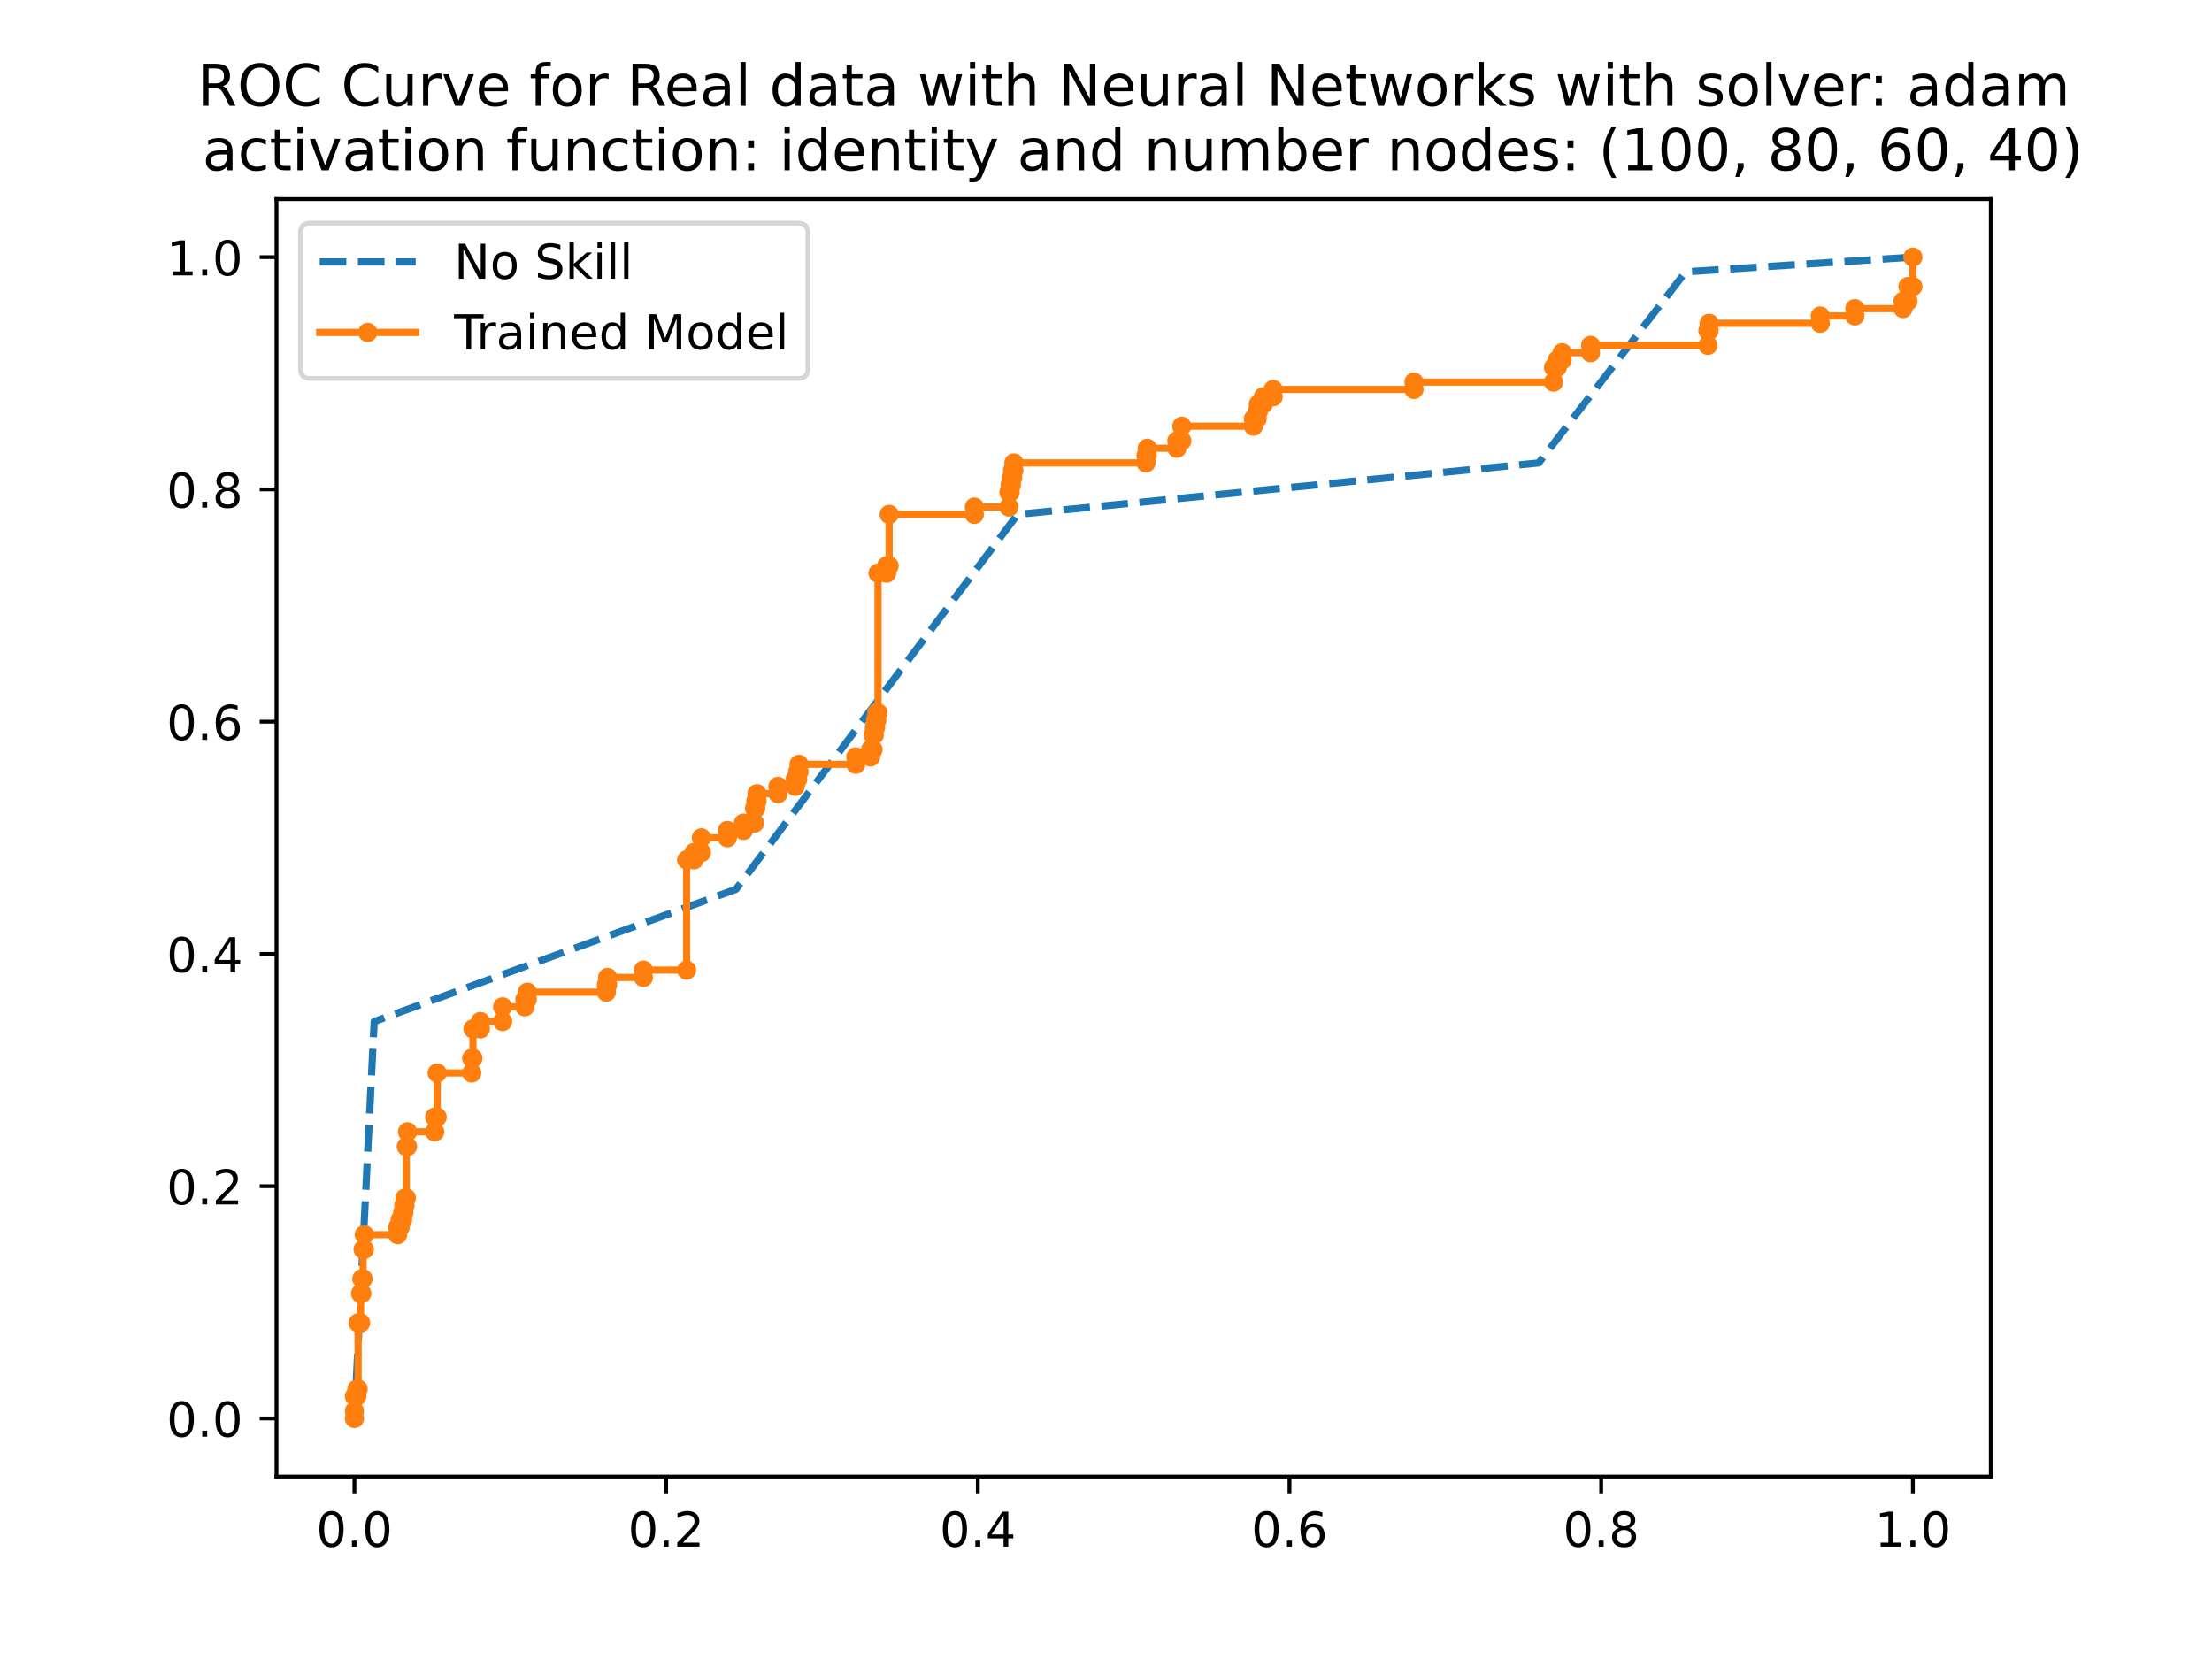<?xml version="1.0" encoding="utf-8" standalone="no"?>
<!DOCTYPE svg PUBLIC "-//W3C//DTD SVG 1.1//EN"
  "http://www.w3.org/Graphics/SVG/1.1/DTD/svg11.dtd">
<!-- Created with matplotlib (https://matplotlib.org/) -->
<svg height="345.6pt" version="1.1" viewBox="0 0 460.8 345.6" width="460.8pt" xmlns="http://www.w3.org/2000/svg" xmlns:xlink="http://www.w3.org/1999/xlink">
 <defs>
  <style type="text/css">
*{stroke-linecap:butt;stroke-linejoin:round;}
  </style>
 </defs>
 <g id="figure_1">
  <g id="patch_1">
   <path d="M 0 345.6 
L 460.8 345.6 
L 460.8 0 
L 0 0 
z
" style="fill:#ffffff;"/>
  </g>
  <g id="axes_1">
   <g id="patch_2">
    <path d="M 57.6 307.584 
L 414.72 307.584 
L 414.72 41.472 
L 57.6 41.472 
z
" style="fill:#ffffff;"/>
   </g>
   <g id="matplotlib.axis_1">
    <g id="xtick_1">
     <g id="line2d_1">
      <defs>
       <path d="M 0 0 
L 0 3.5 
" id="mb286679625" style="stroke:#000000;stroke-width:0.8;"/>
      </defs>
      <g>
       <use style="stroke:#000000;stroke-width:0.8;" x="73.833" xlink:href="#mb286679625" y="307.584"/>
      </g>
     </g>
     <g id="text_1">
      <!-- 0.0 -->
      <defs>
       <path d="M 31.781 66.406 
Q 24.172 66.406 20.328 58.906 
Q 16.5 51.422 16.5 36.375 
Q 16.5 21.391 20.328 13.891 
Q 24.172 6.391 31.781 6.391 
Q 39.453 6.391 43.281 13.891 
Q 47.125 21.391 47.125 36.375 
Q 47.125 51.422 43.281 58.906 
Q 39.453 66.406 31.781 66.406 
z
M 31.781 74.219 
Q 44.047 74.219 50.516 64.516 
Q 56.984 54.828 56.984 36.375 
Q 56.984 17.969 50.516 8.266 
Q 44.047 -1.422 31.781 -1.422 
Q 19.531 -1.422 13.062 8.266 
Q 6.594 17.969 6.594 36.375 
Q 6.594 54.828 13.062 64.516 
Q 19.531 74.219 31.781 74.219 
z
" id="DejaVuSans-48"/>
       <path d="M 10.688 12.406 
L 21 12.406 
L 21 0 
L 10.688 0 
z
" id="DejaVuSans-46"/>
      </defs>
      <g transform="translate(65.881 322.182)scale(0.1 -0.1)">
       <use xlink:href="#DejaVuSans-48"/>
       <use x="63.623" xlink:href="#DejaVuSans-46"/>
       <use x="95.41" xlink:href="#DejaVuSans-48"/>
      </g>
     </g>
    </g>
    <g id="xtick_2">
     <g id="line2d_2">
      <g>
       <use style="stroke:#000000;stroke-width:0.8;" x="138.764" xlink:href="#mb286679625" y="307.584"/>
      </g>
     </g>
     <g id="text_2">
      <!-- 0.2 -->
      <defs>
       <path d="M 19.188 8.297 
L 53.609 8.297 
L 53.609 0 
L 7.328 0 
L 7.328 8.297 
Q 12.938 14.109 22.625 23.891 
Q 32.328 33.688 34.812 36.531 
Q 39.547 41.844 41.422 45.531 
Q 43.312 49.219 43.312 52.781 
Q 43.312 58.594 39.234 62.25 
Q 35.156 65.922 28.609 65.922 
Q 23.969 65.922 18.812 64.312 
Q 13.672 62.703 7.812 59.422 
L 7.812 69.391 
Q 13.766 71.781 18.938 73 
Q 24.125 74.219 28.422 74.219 
Q 39.75 74.219 46.484 68.547 
Q 53.219 62.891 53.219 53.422 
Q 53.219 48.922 51.531 44.891 
Q 49.859 40.875 45.406 35.406 
Q 44.188 33.984 37.641 27.219 
Q 31.109 20.453 19.188 8.297 
z
" id="DejaVuSans-50"/>
      </defs>
      <g transform="translate(130.812 322.182)scale(0.1 -0.1)">
       <use xlink:href="#DejaVuSans-48"/>
       <use x="63.623" xlink:href="#DejaVuSans-46"/>
       <use x="95.41" xlink:href="#DejaVuSans-50"/>
      </g>
     </g>
    </g>
    <g id="xtick_3">
     <g id="line2d_3">
      <g>
       <use style="stroke:#000000;stroke-width:0.8;" x="203.695" xlink:href="#mb286679625" y="307.584"/>
      </g>
     </g>
     <g id="text_3">
      <!-- 0.4 -->
      <defs>
       <path d="M 37.797 64.312 
L 12.891 25.391 
L 37.797 25.391 
z
M 35.203 72.906 
L 47.609 72.906 
L 47.609 25.391 
L 58.016 25.391 
L 58.016 17.188 
L 47.609 17.188 
L 47.609 0 
L 37.797 0 
L 37.797 17.188 
L 4.891 17.188 
L 4.891 26.703 
z
" id="DejaVuSans-52"/>
      </defs>
      <g transform="translate(195.743 322.182)scale(0.1 -0.1)">
       <use xlink:href="#DejaVuSans-48"/>
       <use x="63.623" xlink:href="#DejaVuSans-46"/>
       <use x="95.41" xlink:href="#DejaVuSans-52"/>
      </g>
     </g>
    </g>
    <g id="xtick_4">
     <g id="line2d_4">
      <g>
       <use style="stroke:#000000;stroke-width:0.8;" x="268.625" xlink:href="#mb286679625" y="307.584"/>
      </g>
     </g>
     <g id="text_4">
      <!-- 0.6 -->
      <defs>
       <path d="M 33.016 40.375 
Q 26.375 40.375 22.484 35.828 
Q 18.609 31.297 18.609 23.391 
Q 18.609 15.531 22.484 10.953 
Q 26.375 6.391 33.016 6.391 
Q 39.656 6.391 43.531 10.953 
Q 47.406 15.531 47.406 23.391 
Q 47.406 31.297 43.531 35.828 
Q 39.656 40.375 33.016 40.375 
z
M 52.594 71.297 
L 52.594 62.312 
Q 48.875 64.062 45.094 64.984 
Q 41.312 65.922 37.594 65.922 
Q 27.828 65.922 22.672 59.328 
Q 17.531 52.734 16.797 39.406 
Q 19.672 43.656 24.016 45.922 
Q 28.375 48.188 33.594 48.188 
Q 44.578 48.188 50.953 41.516 
Q 57.328 34.859 57.328 23.391 
Q 57.328 12.156 50.688 5.359 
Q 44.047 -1.422 33.016 -1.422 
Q 20.359 -1.422 13.672 8.266 
Q 6.984 17.969 6.984 36.375 
Q 6.984 53.656 15.188 63.938 
Q 23.391 74.219 37.203 74.219 
Q 40.922 74.219 44.703 73.484 
Q 48.484 72.75 52.594 71.297 
z
" id="DejaVuSans-54"/>
      </defs>
      <g transform="translate(260.674 322.182)scale(0.1 -0.1)">
       <use xlink:href="#DejaVuSans-48"/>
       <use x="63.623" xlink:href="#DejaVuSans-46"/>
       <use x="95.41" xlink:href="#DejaVuSans-54"/>
      </g>
     </g>
    </g>
    <g id="xtick_5">
     <g id="line2d_5">
      <g>
       <use style="stroke:#000000;stroke-width:0.8;" x="333.556" xlink:href="#mb286679625" y="307.584"/>
      </g>
     </g>
     <g id="text_5">
      <!-- 0.8 -->
      <defs>
       <path d="M 31.781 34.625 
Q 24.75 34.625 20.719 30.859 
Q 16.703 27.094 16.703 20.516 
Q 16.703 13.922 20.719 10.156 
Q 24.75 6.391 31.781 6.391 
Q 38.812 6.391 42.859 10.172 
Q 46.922 13.969 46.922 20.516 
Q 46.922 27.094 42.891 30.859 
Q 38.875 34.625 31.781 34.625 
z
M 21.922 38.812 
Q 15.578 40.375 12.031 44.719 
Q 8.5 49.078 8.5 55.328 
Q 8.5 64.062 14.719 69.141 
Q 20.953 74.219 31.781 74.219 
Q 42.672 74.219 48.875 69.141 
Q 55.078 64.062 55.078 55.328 
Q 55.078 49.078 51.531 44.719 
Q 48 40.375 41.703 38.812 
Q 48.828 37.156 52.797 32.312 
Q 56.781 27.484 56.781 20.516 
Q 56.781 9.906 50.312 4.234 
Q 43.844 -1.422 31.781 -1.422 
Q 19.734 -1.422 13.25 4.234 
Q 6.781 9.906 6.781 20.516 
Q 6.781 27.484 10.781 32.312 
Q 14.797 37.156 21.922 38.812 
z
M 18.312 54.391 
Q 18.312 48.734 21.844 45.562 
Q 25.391 42.391 31.781 42.391 
Q 38.141 42.391 41.719 45.562 
Q 45.312 48.734 45.312 54.391 
Q 45.312 60.062 41.719 63.234 
Q 38.141 66.406 31.781 66.406 
Q 25.391 66.406 21.844 63.234 
Q 18.312 60.062 18.312 54.391 
z
" id="DejaVuSans-56"/>
      </defs>
      <g transform="translate(325.605 322.182)scale(0.1 -0.1)">
       <use xlink:href="#DejaVuSans-48"/>
       <use x="63.623" xlink:href="#DejaVuSans-46"/>
       <use x="95.41" xlink:href="#DejaVuSans-56"/>
      </g>
     </g>
    </g>
    <g id="xtick_6">
     <g id="line2d_6">
      <g>
       <use style="stroke:#000000;stroke-width:0.8;" x="398.487" xlink:href="#mb286679625" y="307.584"/>
      </g>
     </g>
     <g id="text_6">
      <!-- 1.0 -->
      <defs>
       <path d="M 12.406 8.297 
L 28.516 8.297 
L 28.516 63.922 
L 10.984 60.406 
L 10.984 69.391 
L 28.422 72.906 
L 38.281 72.906 
L 38.281 8.297 
L 54.391 8.297 
L 54.391 0 
L 12.406 0 
z
" id="DejaVuSans-49"/>
      </defs>
      <g transform="translate(390.536 322.182)scale(0.1 -0.1)">
       <use xlink:href="#DejaVuSans-49"/>
       <use x="63.623" xlink:href="#DejaVuSans-46"/>
       <use x="95.41" xlink:href="#DejaVuSans-48"/>
      </g>
     </g>
    </g>
   </g>
   <g id="matplotlib.axis_2">
    <g id="ytick_1">
     <g id="line2d_7">
      <defs>
       <path d="M 0 0 
L -3.5 0 
" id="m8c7f82bc36" style="stroke:#000000;stroke-width:0.8;"/>
      </defs>
      <g>
       <use style="stroke:#000000;stroke-width:0.8;" x="57.6" xlink:href="#m8c7f82bc36" y="295.488"/>
      </g>
     </g>
     <g id="text_7">
      <!-- 0.0 -->
      <g transform="translate(34.697 299.287)scale(0.1 -0.1)">
       <use xlink:href="#DejaVuSans-48"/>
       <use x="63.623" xlink:href="#DejaVuSans-46"/>
       <use x="95.41" xlink:href="#DejaVuSans-48"/>
      </g>
     </g>
    </g>
    <g id="ytick_2">
     <g id="line2d_8">
      <g>
       <use style="stroke:#000000;stroke-width:0.8;" x="57.6" xlink:href="#m8c7f82bc36" y="247.104"/>
      </g>
     </g>
     <g id="text_8">
      <!-- 0.2 -->
      <g transform="translate(34.697 250.903)scale(0.1 -0.1)">
       <use xlink:href="#DejaVuSans-48"/>
       <use x="63.623" xlink:href="#DejaVuSans-46"/>
       <use x="95.41" xlink:href="#DejaVuSans-50"/>
      </g>
     </g>
    </g>
    <g id="ytick_3">
     <g id="line2d_9">
      <g>
       <use style="stroke:#000000;stroke-width:0.8;" x="57.6" xlink:href="#m8c7f82bc36" y="198.72"/>
      </g>
     </g>
     <g id="text_9">
      <!-- 0.4 -->
      <g transform="translate(34.697 202.519)scale(0.1 -0.1)">
       <use xlink:href="#DejaVuSans-48"/>
       <use x="63.623" xlink:href="#DejaVuSans-46"/>
       <use x="95.41" xlink:href="#DejaVuSans-52"/>
      </g>
     </g>
    </g>
    <g id="ytick_4">
     <g id="line2d_10">
      <g>
       <use style="stroke:#000000;stroke-width:0.8;" x="57.6" xlink:href="#m8c7f82bc36" y="150.336"/>
      </g>
     </g>
     <g id="text_10">
      <!-- 0.6 -->
      <g transform="translate(34.697 154.135)scale(0.1 -0.1)">
       <use xlink:href="#DejaVuSans-48"/>
       <use x="63.623" xlink:href="#DejaVuSans-46"/>
       <use x="95.41" xlink:href="#DejaVuSans-54"/>
      </g>
     </g>
    </g>
    <g id="ytick_5">
     <g id="line2d_11">
      <g>
       <use style="stroke:#000000;stroke-width:0.8;" x="57.6" xlink:href="#m8c7f82bc36" y="101.952"/>
      </g>
     </g>
     <g id="text_11">
      <!-- 0.8 -->
      <g transform="translate(34.697 105.751)scale(0.1 -0.1)">
       <use xlink:href="#DejaVuSans-48"/>
       <use x="63.623" xlink:href="#DejaVuSans-46"/>
       <use x="95.41" xlink:href="#DejaVuSans-56"/>
      </g>
     </g>
    </g>
    <g id="ytick_6">
     <g id="line2d_12">
      <g>
       <use style="stroke:#000000;stroke-width:0.8;" x="57.6" xlink:href="#m8c7f82bc36" y="53.568"/>
      </g>
     </g>
     <g id="text_12">
      <!-- 1.0 -->
      <g transform="translate(34.697 57.367)scale(0.1 -0.1)">
       <use xlink:href="#DejaVuSans-49"/>
       <use x="63.623" xlink:href="#DejaVuSans-46"/>
       <use x="95.41" xlink:href="#DejaVuSans-48"/>
      </g>
     </g>
    </g>
   </g>
   <g id="line2d_13">
    <path clip-path="url(#p2b3785cf3b)" d="M 73.833 295.488 
L 77.949 212.806 
L 153.324 185.246 
L 211.978 107.158 
L 320.539 96.44 
L 351.153 56.63 
L 398.487 53.568 
" style="fill:none;stroke:#1f77b4;stroke-dasharray:5.55,2.4;stroke-dashoffset:0;stroke-width:1.5;"/>
   </g>
   <g id="line2d_14">
    <path clip-path="url(#p2b3785cf3b)" d="M 73.833 295.488 
L 73.833 290.895 
L 74.347 290.895 
L 74.347 289.363 
L 74.604 289.363 
L 74.604 275.583 
L 75.119 275.583 
L 75.119 269.459 
L 75.376 269.459 
L 75.376 266.396 
L 75.634 266.396 
L 75.634 260.272 
L 75.891 260.272 
L 75.891 257.21 
L 82.837 257.21 
L 82.837 255.678 
L 83.351 255.678 
L 83.351 254.147 
L 83.866 254.147 
L 83.866 252.616 
L 84.123 252.616 
L 84.123 251.085 
L 84.38 251.085 
L 84.38 249.554 
L 84.637 249.554 
L 84.637 238.836 
L 84.895 238.836 
L 84.895 235.774 
L 90.554 235.774 
L 90.554 232.711 
L 91.069 232.711 
L 91.069 223.524 
L 98.272 223.524 
L 98.272 220.462 
L 98.529 220.462 
L 98.529 214.338 
L 100.073 214.338 
L 100.073 212.806 
L 104.703 212.806 
L 104.703 209.744 
L 109.334 209.744 
L 109.334 208.213 
L 109.848 208.213 
L 109.848 206.682 
L 126.313 206.682 
L 126.313 205.151 
L 126.57 205.151 
L 126.57 203.62 
L 134.03 203.62 
L 134.03 202.089 
L 143.034 202.089 
L 143.034 179.121 
L 144.578 179.121 
L 144.578 177.59 
L 146.121 177.59 
L 146.121 174.528 
L 151.523 174.528 
L 151.523 172.997 
L 154.868 172.997 
L 154.868 171.466 
L 157.183 171.466 
L 157.183 168.403 
L 157.44 168.403 
L 157.44 166.872 
L 157.698 166.872 
L 157.698 165.341 
L 162.071 165.341 
L 162.071 163.81 
L 165.672 163.81 
L 165.672 162.279 
L 166.187 162.279 
L 166.187 160.748 
L 166.444 160.748 
L 166.444 159.217 
L 178.278 159.217 
L 178.278 157.685 
L 181.365 157.685 
L 181.365 156.154 
L 181.879 156.154 
L 181.879 153.092 
L 182.137 153.092 
L 182.137 151.561 
L 182.394 151.561 
L 182.394 150.03 
L 182.651 150.03 
L 182.651 148.499 
L 182.908 148.499 
L 182.908 119.407 
L 184.709 119.407 
L 184.709 117.876 
L 185.224 117.876 
L 185.224 107.158 
L 202.974 107.158 
L 202.974 105.627 
L 210.177 105.627 
L 210.177 102.564 
L 210.435 102.564 
L 210.435 101.033 
L 210.692 101.033 
L 210.692 99.502 
L 210.949 99.502 
L 210.949 97.971 
L 211.206 97.971 
L 211.206 96.44 
L 238.733 96.44 
L 238.733 94.909 
L 238.99 94.909 
L 238.99 93.378 
L 245.164 93.378 
L 245.164 91.846 
L 246.193 91.846 
L 246.193 88.784 
L 261.114 88.784 
L 261.114 87.253 
L 261.885 87.253 
L 261.885 85.722 
L 262.143 85.722 
L 262.143 84.191 
L 263.172 84.191 
L 263.172 82.66 
L 265.23 82.66 
L 265.23 81.129 
L 294.557 81.129 
L 294.557 79.597 
L 323.626 79.597 
L 323.626 76.535 
L 324.398 76.535 
L 324.398 75.004 
L 325.427 75.004 
L 325.427 73.473 
L 331.344 73.473 
L 331.344 71.942 
L 355.783 71.942 
L 355.783 68.879 
L 356.04 68.879 
L 356.04 67.348 
L 379.193 67.348 
L 379.193 65.817 
L 386.396 65.817 
L 386.396 64.286 
L 396.429 64.286 
L 396.429 62.755 
L 397.458 62.755 
L 397.458 59.693 
L 398.487 59.693 
L 398.487 53.568 
L 398.487 53.568 
" style="fill:none;stroke:#ff7f0e;stroke-linecap:square;stroke-width:1.5;"/>
    <defs>
     <path d="M 0 1.5 
C 0.398 1.5 0.779 1.342 1.061 1.061 
C 1.342 0.779 1.5 0.398 1.5 0 
C 1.5 -0.398 1.342 -0.779 1.061 -1.061 
C 0.779 -1.342 0.398 -1.5 0 -1.5 
C -0.398 -1.5 -0.779 -1.342 -1.061 -1.061 
C -1.342 -0.779 -1.5 -0.398 -1.5 0 
C -1.5 0.398 -1.342 0.779 -1.061 1.061 
C -0.779 1.342 -0.398 1.5 0 1.5 
z
" id="m215dd184fc" style="stroke:#ff7f0e;"/>
    </defs>
    <g clip-path="url(#p2b3785cf3b)">
     <use style="fill:#ff7f0e;stroke:#ff7f0e;" x="73.833" xlink:href="#m215dd184fc" y="295.488"/>
     <use style="fill:#ff7f0e;stroke:#ff7f0e;" x="73.833" xlink:href="#m215dd184fc" y="293.957"/>
     <use style="fill:#ff7f0e;stroke:#ff7f0e;" x="73.833" xlink:href="#m215dd184fc" y="290.895"/>
     <use style="fill:#ff7f0e;stroke:#ff7f0e;" x="74.347" xlink:href="#m215dd184fc" y="290.895"/>
     <use style="fill:#ff7f0e;stroke:#ff7f0e;" x="74.347" xlink:href="#m215dd184fc" y="289.363"/>
     <use style="fill:#ff7f0e;stroke:#ff7f0e;" x="74.604" xlink:href="#m215dd184fc" y="289.363"/>
     <use style="fill:#ff7f0e;stroke:#ff7f0e;" x="74.604" xlink:href="#m215dd184fc" y="275.583"/>
     <use style="fill:#ff7f0e;stroke:#ff7f0e;" x="75.119" xlink:href="#m215dd184fc" y="275.583"/>
     <use style="fill:#ff7f0e;stroke:#ff7f0e;" x="75.119" xlink:href="#m215dd184fc" y="269.459"/>
     <use style="fill:#ff7f0e;stroke:#ff7f0e;" x="75.376" xlink:href="#m215dd184fc" y="269.459"/>
     <use style="fill:#ff7f0e;stroke:#ff7f0e;" x="75.376" xlink:href="#m215dd184fc" y="266.396"/>
     <use style="fill:#ff7f0e;stroke:#ff7f0e;" x="75.634" xlink:href="#m215dd184fc" y="266.396"/>
     <use style="fill:#ff7f0e;stroke:#ff7f0e;" x="75.634" xlink:href="#m215dd184fc" y="260.272"/>
     <use style="fill:#ff7f0e;stroke:#ff7f0e;" x="75.891" xlink:href="#m215dd184fc" y="260.272"/>
     <use style="fill:#ff7f0e;stroke:#ff7f0e;" x="75.891" xlink:href="#m215dd184fc" y="257.21"/>
     <use style="fill:#ff7f0e;stroke:#ff7f0e;" x="82.837" xlink:href="#m215dd184fc" y="257.21"/>
     <use style="fill:#ff7f0e;stroke:#ff7f0e;" x="82.837" xlink:href="#m215dd184fc" y="255.678"/>
     <use style="fill:#ff7f0e;stroke:#ff7f0e;" x="83.351" xlink:href="#m215dd184fc" y="255.678"/>
     <use style="fill:#ff7f0e;stroke:#ff7f0e;" x="83.351" xlink:href="#m215dd184fc" y="254.147"/>
     <use style="fill:#ff7f0e;stroke:#ff7f0e;" x="83.866" xlink:href="#m215dd184fc" y="254.147"/>
     <use style="fill:#ff7f0e;stroke:#ff7f0e;" x="83.866" xlink:href="#m215dd184fc" y="252.616"/>
     <use style="fill:#ff7f0e;stroke:#ff7f0e;" x="84.123" xlink:href="#m215dd184fc" y="252.616"/>
     <use style="fill:#ff7f0e;stroke:#ff7f0e;" x="84.123" xlink:href="#m215dd184fc" y="251.085"/>
     <use style="fill:#ff7f0e;stroke:#ff7f0e;" x="84.38" xlink:href="#m215dd184fc" y="251.085"/>
     <use style="fill:#ff7f0e;stroke:#ff7f0e;" x="84.38" xlink:href="#m215dd184fc" y="249.554"/>
     <use style="fill:#ff7f0e;stroke:#ff7f0e;" x="84.637" xlink:href="#m215dd184fc" y="249.554"/>
     <use style="fill:#ff7f0e;stroke:#ff7f0e;" x="84.637" xlink:href="#m215dd184fc" y="238.836"/>
     <use style="fill:#ff7f0e;stroke:#ff7f0e;" x="84.895" xlink:href="#m215dd184fc" y="238.836"/>
     <use style="fill:#ff7f0e;stroke:#ff7f0e;" x="84.895" xlink:href="#m215dd184fc" y="235.774"/>
     <use style="fill:#ff7f0e;stroke:#ff7f0e;" x="90.554" xlink:href="#m215dd184fc" y="235.774"/>
     <use style="fill:#ff7f0e;stroke:#ff7f0e;" x="90.554" xlink:href="#m215dd184fc" y="232.711"/>
     <use style="fill:#ff7f0e;stroke:#ff7f0e;" x="91.069" xlink:href="#m215dd184fc" y="232.711"/>
     <use style="fill:#ff7f0e;stroke:#ff7f0e;" x="91.069" xlink:href="#m215dd184fc" y="223.524"/>
     <use style="fill:#ff7f0e;stroke:#ff7f0e;" x="98.272" xlink:href="#m215dd184fc" y="223.524"/>
     <use style="fill:#ff7f0e;stroke:#ff7f0e;" x="98.272" xlink:href="#m215dd184fc" y="220.462"/>
     <use style="fill:#ff7f0e;stroke:#ff7f0e;" x="98.529" xlink:href="#m215dd184fc" y="220.462"/>
     <use style="fill:#ff7f0e;stroke:#ff7f0e;" x="98.529" xlink:href="#m215dd184fc" y="214.338"/>
     <use style="fill:#ff7f0e;stroke:#ff7f0e;" x="100.073" xlink:href="#m215dd184fc" y="214.338"/>
     <use style="fill:#ff7f0e;stroke:#ff7f0e;" x="100.073" xlink:href="#m215dd184fc" y="212.806"/>
     <use style="fill:#ff7f0e;stroke:#ff7f0e;" x="104.703" xlink:href="#m215dd184fc" y="212.806"/>
     <use style="fill:#ff7f0e;stroke:#ff7f0e;" x="104.703" xlink:href="#m215dd184fc" y="209.744"/>
     <use style="fill:#ff7f0e;stroke:#ff7f0e;" x="109.334" xlink:href="#m215dd184fc" y="209.744"/>
     <use style="fill:#ff7f0e;stroke:#ff7f0e;" x="109.334" xlink:href="#m215dd184fc" y="208.213"/>
     <use style="fill:#ff7f0e;stroke:#ff7f0e;" x="109.848" xlink:href="#m215dd184fc" y="208.213"/>
     <use style="fill:#ff7f0e;stroke:#ff7f0e;" x="109.848" xlink:href="#m215dd184fc" y="206.682"/>
     <use style="fill:#ff7f0e;stroke:#ff7f0e;" x="126.313" xlink:href="#m215dd184fc" y="206.682"/>
     <use style="fill:#ff7f0e;stroke:#ff7f0e;" x="126.313" xlink:href="#m215dd184fc" y="205.151"/>
     <use style="fill:#ff7f0e;stroke:#ff7f0e;" x="126.57" xlink:href="#m215dd184fc" y="205.151"/>
     <use style="fill:#ff7f0e;stroke:#ff7f0e;" x="126.57" xlink:href="#m215dd184fc" y="203.62"/>
     <use style="fill:#ff7f0e;stroke:#ff7f0e;" x="134.03" xlink:href="#m215dd184fc" y="203.62"/>
     <use style="fill:#ff7f0e;stroke:#ff7f0e;" x="134.03" xlink:href="#m215dd184fc" y="202.089"/>
     <use style="fill:#ff7f0e;stroke:#ff7f0e;" x="143.034" xlink:href="#m215dd184fc" y="202.089"/>
     <use style="fill:#ff7f0e;stroke:#ff7f0e;" x="143.034" xlink:href="#m215dd184fc" y="179.121"/>
     <use style="fill:#ff7f0e;stroke:#ff7f0e;" x="144.578" xlink:href="#m215dd184fc" y="179.121"/>
     <use style="fill:#ff7f0e;stroke:#ff7f0e;" x="144.578" xlink:href="#m215dd184fc" y="177.59"/>
     <use style="fill:#ff7f0e;stroke:#ff7f0e;" x="146.121" xlink:href="#m215dd184fc" y="177.59"/>
     <use style="fill:#ff7f0e;stroke:#ff7f0e;" x="146.121" xlink:href="#m215dd184fc" y="174.528"/>
     <use style="fill:#ff7f0e;stroke:#ff7f0e;" x="151.523" xlink:href="#m215dd184fc" y="174.528"/>
     <use style="fill:#ff7f0e;stroke:#ff7f0e;" x="151.523" xlink:href="#m215dd184fc" y="172.997"/>
     <use style="fill:#ff7f0e;stroke:#ff7f0e;" x="154.868" xlink:href="#m215dd184fc" y="172.997"/>
     <use style="fill:#ff7f0e;stroke:#ff7f0e;" x="154.868" xlink:href="#m215dd184fc" y="171.466"/>
     <use style="fill:#ff7f0e;stroke:#ff7f0e;" x="157.183" xlink:href="#m215dd184fc" y="171.466"/>
     <use style="fill:#ff7f0e;stroke:#ff7f0e;" x="157.183" xlink:href="#m215dd184fc" y="168.403"/>
     <use style="fill:#ff7f0e;stroke:#ff7f0e;" x="157.44" xlink:href="#m215dd184fc" y="168.403"/>
     <use style="fill:#ff7f0e;stroke:#ff7f0e;" x="157.44" xlink:href="#m215dd184fc" y="166.872"/>
     <use style="fill:#ff7f0e;stroke:#ff7f0e;" x="157.698" xlink:href="#m215dd184fc" y="166.872"/>
     <use style="fill:#ff7f0e;stroke:#ff7f0e;" x="157.698" xlink:href="#m215dd184fc" y="165.341"/>
     <use style="fill:#ff7f0e;stroke:#ff7f0e;" x="162.071" xlink:href="#m215dd184fc" y="165.341"/>
     <use style="fill:#ff7f0e;stroke:#ff7f0e;" x="162.071" xlink:href="#m215dd184fc" y="163.81"/>
     <use style="fill:#ff7f0e;stroke:#ff7f0e;" x="165.672" xlink:href="#m215dd184fc" y="163.81"/>
     <use style="fill:#ff7f0e;stroke:#ff7f0e;" x="165.672" xlink:href="#m215dd184fc" y="162.279"/>
     <use style="fill:#ff7f0e;stroke:#ff7f0e;" x="166.187" xlink:href="#m215dd184fc" y="162.279"/>
     <use style="fill:#ff7f0e;stroke:#ff7f0e;" x="166.187" xlink:href="#m215dd184fc" y="160.748"/>
     <use style="fill:#ff7f0e;stroke:#ff7f0e;" x="166.444" xlink:href="#m215dd184fc" y="160.748"/>
     <use style="fill:#ff7f0e;stroke:#ff7f0e;" x="166.444" xlink:href="#m215dd184fc" y="159.217"/>
     <use style="fill:#ff7f0e;stroke:#ff7f0e;" x="178.278" xlink:href="#m215dd184fc" y="159.217"/>
     <use style="fill:#ff7f0e;stroke:#ff7f0e;" x="178.278" xlink:href="#m215dd184fc" y="157.685"/>
     <use style="fill:#ff7f0e;stroke:#ff7f0e;" x="181.365" xlink:href="#m215dd184fc" y="157.685"/>
     <use style="fill:#ff7f0e;stroke:#ff7f0e;" x="181.365" xlink:href="#m215dd184fc" y="156.154"/>
     <use style="fill:#ff7f0e;stroke:#ff7f0e;" x="181.879" xlink:href="#m215dd184fc" y="156.154"/>
     <use style="fill:#ff7f0e;stroke:#ff7f0e;" x="181.879" xlink:href="#m215dd184fc" y="153.092"/>
     <use style="fill:#ff7f0e;stroke:#ff7f0e;" x="182.137" xlink:href="#m215dd184fc" y="153.092"/>
     <use style="fill:#ff7f0e;stroke:#ff7f0e;" x="182.137" xlink:href="#m215dd184fc" y="151.561"/>
     <use style="fill:#ff7f0e;stroke:#ff7f0e;" x="182.394" xlink:href="#m215dd184fc" y="151.561"/>
     <use style="fill:#ff7f0e;stroke:#ff7f0e;" x="182.394" xlink:href="#m215dd184fc" y="150.03"/>
     <use style="fill:#ff7f0e;stroke:#ff7f0e;" x="182.651" xlink:href="#m215dd184fc" y="150.03"/>
     <use style="fill:#ff7f0e;stroke:#ff7f0e;" x="182.651" xlink:href="#m215dd184fc" y="148.499"/>
     <use style="fill:#ff7f0e;stroke:#ff7f0e;" x="182.908" xlink:href="#m215dd184fc" y="148.499"/>
     <use style="fill:#ff7f0e;stroke:#ff7f0e;" x="182.908" xlink:href="#m215dd184fc" y="119.407"/>
     <use style="fill:#ff7f0e;stroke:#ff7f0e;" x="184.709" xlink:href="#m215dd184fc" y="119.407"/>
     <use style="fill:#ff7f0e;stroke:#ff7f0e;" x="184.709" xlink:href="#m215dd184fc" y="117.876"/>
     <use style="fill:#ff7f0e;stroke:#ff7f0e;" x="185.224" xlink:href="#m215dd184fc" y="117.876"/>
     <use style="fill:#ff7f0e;stroke:#ff7f0e;" x="185.224" xlink:href="#m215dd184fc" y="107.158"/>
     <use style="fill:#ff7f0e;stroke:#ff7f0e;" x="202.974" xlink:href="#m215dd184fc" y="107.158"/>
     <use style="fill:#ff7f0e;stroke:#ff7f0e;" x="202.974" xlink:href="#m215dd184fc" y="105.627"/>
     <use style="fill:#ff7f0e;stroke:#ff7f0e;" x="210.177" xlink:href="#m215dd184fc" y="105.627"/>
     <use style="fill:#ff7f0e;stroke:#ff7f0e;" x="210.177" xlink:href="#m215dd184fc" y="102.564"/>
     <use style="fill:#ff7f0e;stroke:#ff7f0e;" x="210.435" xlink:href="#m215dd184fc" y="102.564"/>
     <use style="fill:#ff7f0e;stroke:#ff7f0e;" x="210.435" xlink:href="#m215dd184fc" y="101.033"/>
     <use style="fill:#ff7f0e;stroke:#ff7f0e;" x="210.692" xlink:href="#m215dd184fc" y="101.033"/>
     <use style="fill:#ff7f0e;stroke:#ff7f0e;" x="210.692" xlink:href="#m215dd184fc" y="99.502"/>
     <use style="fill:#ff7f0e;stroke:#ff7f0e;" x="210.949" xlink:href="#m215dd184fc" y="99.502"/>
     <use style="fill:#ff7f0e;stroke:#ff7f0e;" x="210.949" xlink:href="#m215dd184fc" y="97.971"/>
     <use style="fill:#ff7f0e;stroke:#ff7f0e;" x="211.206" xlink:href="#m215dd184fc" y="97.971"/>
     <use style="fill:#ff7f0e;stroke:#ff7f0e;" x="211.206" xlink:href="#m215dd184fc" y="96.44"/>
     <use style="fill:#ff7f0e;stroke:#ff7f0e;" x="238.733" xlink:href="#m215dd184fc" y="96.44"/>
     <use style="fill:#ff7f0e;stroke:#ff7f0e;" x="238.733" xlink:href="#m215dd184fc" y="94.909"/>
     <use style="fill:#ff7f0e;stroke:#ff7f0e;" x="238.99" xlink:href="#m215dd184fc" y="94.909"/>
     <use style="fill:#ff7f0e;stroke:#ff7f0e;" x="238.99" xlink:href="#m215dd184fc" y="93.378"/>
     <use style="fill:#ff7f0e;stroke:#ff7f0e;" x="245.164" xlink:href="#m215dd184fc" y="93.378"/>
     <use style="fill:#ff7f0e;stroke:#ff7f0e;" x="245.164" xlink:href="#m215dd184fc" y="91.846"/>
     <use style="fill:#ff7f0e;stroke:#ff7f0e;" x="246.193" xlink:href="#m215dd184fc" y="91.846"/>
     <use style="fill:#ff7f0e;stroke:#ff7f0e;" x="246.193" xlink:href="#m215dd184fc" y="88.784"/>
     <use style="fill:#ff7f0e;stroke:#ff7f0e;" x="261.114" xlink:href="#m215dd184fc" y="88.784"/>
     <use style="fill:#ff7f0e;stroke:#ff7f0e;" x="261.114" xlink:href="#m215dd184fc" y="87.253"/>
     <use style="fill:#ff7f0e;stroke:#ff7f0e;" x="261.885" xlink:href="#m215dd184fc" y="87.253"/>
     <use style="fill:#ff7f0e;stroke:#ff7f0e;" x="261.885" xlink:href="#m215dd184fc" y="85.722"/>
     <use style="fill:#ff7f0e;stroke:#ff7f0e;" x="262.143" xlink:href="#m215dd184fc" y="85.722"/>
     <use style="fill:#ff7f0e;stroke:#ff7f0e;" x="262.143" xlink:href="#m215dd184fc" y="84.191"/>
     <use style="fill:#ff7f0e;stroke:#ff7f0e;" x="263.172" xlink:href="#m215dd184fc" y="84.191"/>
     <use style="fill:#ff7f0e;stroke:#ff7f0e;" x="263.172" xlink:href="#m215dd184fc" y="82.66"/>
     <use style="fill:#ff7f0e;stroke:#ff7f0e;" x="265.23" xlink:href="#m215dd184fc" y="82.66"/>
     <use style="fill:#ff7f0e;stroke:#ff7f0e;" x="265.23" xlink:href="#m215dd184fc" y="81.129"/>
     <use style="fill:#ff7f0e;stroke:#ff7f0e;" x="294.557" xlink:href="#m215dd184fc" y="81.129"/>
     <use style="fill:#ff7f0e;stroke:#ff7f0e;" x="294.557" xlink:href="#m215dd184fc" y="79.597"/>
     <use style="fill:#ff7f0e;stroke:#ff7f0e;" x="323.626" xlink:href="#m215dd184fc" y="79.597"/>
     <use style="fill:#ff7f0e;stroke:#ff7f0e;" x="323.626" xlink:href="#m215dd184fc" y="76.535"/>
     <use style="fill:#ff7f0e;stroke:#ff7f0e;" x="324.398" xlink:href="#m215dd184fc" y="76.535"/>
     <use style="fill:#ff7f0e;stroke:#ff7f0e;" x="324.398" xlink:href="#m215dd184fc" y="75.004"/>
     <use style="fill:#ff7f0e;stroke:#ff7f0e;" x="325.427" xlink:href="#m215dd184fc" y="75.004"/>
     <use style="fill:#ff7f0e;stroke:#ff7f0e;" x="325.427" xlink:href="#m215dd184fc" y="73.473"/>
     <use style="fill:#ff7f0e;stroke:#ff7f0e;" x="331.344" xlink:href="#m215dd184fc" y="73.473"/>
     <use style="fill:#ff7f0e;stroke:#ff7f0e;" x="331.344" xlink:href="#m215dd184fc" y="71.942"/>
     <use style="fill:#ff7f0e;stroke:#ff7f0e;" x="355.783" xlink:href="#m215dd184fc" y="71.942"/>
     <use style="fill:#ff7f0e;stroke:#ff7f0e;" x="355.783" xlink:href="#m215dd184fc" y="68.879"/>
     <use style="fill:#ff7f0e;stroke:#ff7f0e;" x="356.04" xlink:href="#m215dd184fc" y="68.879"/>
     <use style="fill:#ff7f0e;stroke:#ff7f0e;" x="356.04" xlink:href="#m215dd184fc" y="67.348"/>
     <use style="fill:#ff7f0e;stroke:#ff7f0e;" x="379.193" xlink:href="#m215dd184fc" y="67.348"/>
     <use style="fill:#ff7f0e;stroke:#ff7f0e;" x="379.193" xlink:href="#m215dd184fc" y="65.817"/>
     <use style="fill:#ff7f0e;stroke:#ff7f0e;" x="386.396" xlink:href="#m215dd184fc" y="65.817"/>
     <use style="fill:#ff7f0e;stroke:#ff7f0e;" x="386.396" xlink:href="#m215dd184fc" y="64.286"/>
     <use style="fill:#ff7f0e;stroke:#ff7f0e;" x="396.429" xlink:href="#m215dd184fc" y="64.286"/>
     <use style="fill:#ff7f0e;stroke:#ff7f0e;" x="396.429" xlink:href="#m215dd184fc" y="62.755"/>
     <use style="fill:#ff7f0e;stroke:#ff7f0e;" x="397.458" xlink:href="#m215dd184fc" y="62.755"/>
     <use style="fill:#ff7f0e;stroke:#ff7f0e;" x="397.458" xlink:href="#m215dd184fc" y="59.693"/>
     <use style="fill:#ff7f0e;stroke:#ff7f0e;" x="398.487" xlink:href="#m215dd184fc" y="59.693"/>
     <use style="fill:#ff7f0e;stroke:#ff7f0e;" x="398.487" xlink:href="#m215dd184fc" y="53.568"/>
    </g>
   </g>
   <g id="patch_3">
    <path d="M 57.6 307.584 
L 57.6 41.472 
" style="fill:none;stroke:#000000;stroke-linecap:square;stroke-linejoin:miter;stroke-width:0.8;"/>
   </g>
   <g id="patch_4">
    <path d="M 414.72 307.584 
L 414.72 41.472 
" style="fill:none;stroke:#000000;stroke-linecap:square;stroke-linejoin:miter;stroke-width:0.8;"/>
   </g>
   <g id="patch_5">
    <path d="M 57.6 307.584 
L 414.72 307.584 
" style="fill:none;stroke:#000000;stroke-linecap:square;stroke-linejoin:miter;stroke-width:0.8;"/>
   </g>
   <g id="patch_6">
    <path d="M 57.6 41.472 
L 414.72 41.472 
" style="fill:none;stroke:#000000;stroke-linecap:square;stroke-linejoin:miter;stroke-width:0.8;"/>
   </g>
   <g id="text_13">
    <!-- ROC Curve for Real data with Neural Networks with solver: adam -->
    <defs>
     <path d="M 44.391 34.188 
Q 47.562 33.109 50.562 29.594 
Q 53.562 26.078 56.594 19.922 
L 66.609 0 
L 56 0 
L 46.688 18.703 
Q 43.062 26.031 39.672 28.422 
Q 36.281 30.812 30.422 30.812 
L 19.672 30.812 
L 19.672 0 
L 9.812 0 
L 9.812 72.906 
L 32.078 72.906 
Q 44.578 72.906 50.734 67.672 
Q 56.891 62.453 56.891 51.906 
Q 56.891 45.016 53.688 40.469 
Q 50.484 35.938 44.391 34.188 
z
M 19.672 64.797 
L 19.672 38.922 
L 32.078 38.922 
Q 39.203 38.922 42.844 42.219 
Q 46.484 45.516 46.484 51.906 
Q 46.484 58.297 42.844 61.547 
Q 39.203 64.797 32.078 64.797 
z
" id="DejaVuSans-82"/>
     <path d="M 39.406 66.219 
Q 28.656 66.219 22.328 58.203 
Q 16.016 50.203 16.016 36.375 
Q 16.016 22.609 22.328 14.594 
Q 28.656 6.594 39.406 6.594 
Q 50.141 6.594 56.422 14.594 
Q 62.703 22.609 62.703 36.375 
Q 62.703 50.203 56.422 58.203 
Q 50.141 66.219 39.406 66.219 
z
M 39.406 74.219 
Q 54.734 74.219 63.906 63.938 
Q 73.094 53.656 73.094 36.375 
Q 73.094 19.141 63.906 8.859 
Q 54.734 -1.422 39.406 -1.422 
Q 24.031 -1.422 14.812 8.828 
Q 5.609 19.094 5.609 36.375 
Q 5.609 53.656 14.812 63.938 
Q 24.031 74.219 39.406 74.219 
z
" id="DejaVuSans-79"/>
     <path d="M 64.406 67.281 
L 64.406 56.891 
Q 59.422 61.531 53.781 63.812 
Q 48.141 66.109 41.797 66.109 
Q 29.297 66.109 22.656 58.469 
Q 16.016 50.828 16.016 36.375 
Q 16.016 21.969 22.656 14.328 
Q 29.297 6.688 41.797 6.688 
Q 48.141 6.688 53.781 8.984 
Q 59.422 11.281 64.406 15.922 
L 64.406 5.609 
Q 59.234 2.094 53.438 0.328 
Q 47.656 -1.422 41.219 -1.422 
Q 24.656 -1.422 15.125 8.703 
Q 5.609 18.844 5.609 36.375 
Q 5.609 53.953 15.125 64.078 
Q 24.656 74.219 41.219 74.219 
Q 47.75 74.219 53.531 72.484 
Q 59.328 70.75 64.406 67.281 
z
" id="DejaVuSans-67"/>
     <path id="DejaVuSans-32"/>
     <path d="M 8.5 21.578 
L 8.5 54.688 
L 17.484 54.688 
L 17.484 21.922 
Q 17.484 14.156 20.5 10.266 
Q 23.531 6.391 29.594 6.391 
Q 36.859 6.391 41.078 11.031 
Q 45.312 15.672 45.312 23.688 
L 45.312 54.688 
L 54.297 54.688 
L 54.297 0 
L 45.312 0 
L 45.312 8.406 
Q 42.047 3.422 37.719 1 
Q 33.406 -1.422 27.688 -1.422 
Q 18.266 -1.422 13.375 4.438 
Q 8.5 10.297 8.5 21.578 
z
M 31.109 56 
z
" id="DejaVuSans-117"/>
     <path d="M 41.109 46.297 
Q 39.594 47.172 37.812 47.578 
Q 36.031 48 33.891 48 
Q 26.266 48 22.188 43.047 
Q 18.109 38.094 18.109 28.812 
L 18.109 0 
L 9.078 0 
L 9.078 54.688 
L 18.109 54.688 
L 18.109 46.188 
Q 20.953 51.172 25.484 53.578 
Q 30.031 56 36.531 56 
Q 37.453 56 38.578 55.875 
Q 39.703 55.766 41.062 55.516 
z
" id="DejaVuSans-114"/>
     <path d="M 2.984 54.688 
L 12.5 54.688 
L 29.594 8.797 
L 46.688 54.688 
L 56.203 54.688 
L 35.688 0 
L 23.484 0 
z
" id="DejaVuSans-118"/>
     <path d="M 56.203 29.594 
L 56.203 25.203 
L 14.891 25.203 
Q 15.484 15.922 20.484 11.062 
Q 25.484 6.203 34.422 6.203 
Q 39.594 6.203 44.453 7.469 
Q 49.312 8.734 54.109 11.281 
L 54.109 2.781 
Q 49.266 0.734 44.188 -0.344 
Q 39.109 -1.422 33.891 -1.422 
Q 20.797 -1.422 13.156 6.188 
Q 5.516 13.812 5.516 26.812 
Q 5.516 40.234 12.766 48.109 
Q 20.016 56 32.328 56 
Q 43.359 56 49.781 48.891 
Q 56.203 41.797 56.203 29.594 
z
M 47.219 32.234 
Q 47.125 39.594 43.094 43.984 
Q 39.062 48.391 32.422 48.391 
Q 24.906 48.391 20.391 44.141 
Q 15.875 39.891 15.188 32.172 
z
" id="DejaVuSans-101"/>
     <path d="M 37.109 75.984 
L 37.109 68.5 
L 28.516 68.5 
Q 23.688 68.5 21.797 66.547 
Q 19.922 64.594 19.922 59.516 
L 19.922 54.688 
L 34.719 54.688 
L 34.719 47.703 
L 19.922 47.703 
L 19.922 0 
L 10.891 0 
L 10.891 47.703 
L 2.297 47.703 
L 2.297 54.688 
L 10.891 54.688 
L 10.891 58.5 
Q 10.891 67.625 15.141 71.797 
Q 19.391 75.984 28.609 75.984 
z
" id="DejaVuSans-102"/>
     <path d="M 30.609 48.391 
Q 23.391 48.391 19.188 42.75 
Q 14.984 37.109 14.984 27.297 
Q 14.984 17.484 19.156 11.844 
Q 23.344 6.203 30.609 6.203 
Q 37.797 6.203 41.984 11.859 
Q 46.188 17.531 46.188 27.297 
Q 46.188 37.016 41.984 42.703 
Q 37.797 48.391 30.609 48.391 
z
M 30.609 56 
Q 42.328 56 49.016 48.375 
Q 55.719 40.766 55.719 27.297 
Q 55.719 13.875 49.016 6.219 
Q 42.328 -1.422 30.609 -1.422 
Q 18.844 -1.422 12.172 6.219 
Q 5.516 13.875 5.516 27.297 
Q 5.516 40.766 12.172 48.375 
Q 18.844 56 30.609 56 
z
" id="DejaVuSans-111"/>
     <path d="M 34.281 27.484 
Q 23.391 27.484 19.188 25 
Q 14.984 22.516 14.984 16.5 
Q 14.984 11.719 18.141 8.906 
Q 21.297 6.109 26.703 6.109 
Q 34.188 6.109 38.703 11.406 
Q 43.219 16.703 43.219 25.484 
L 43.219 27.484 
z
M 52.203 31.203 
L 52.203 0 
L 43.219 0 
L 43.219 8.297 
Q 40.141 3.328 35.547 0.953 
Q 30.953 -1.422 24.312 -1.422 
Q 15.922 -1.422 10.953 3.297 
Q 6 8.016 6 15.922 
Q 6 25.141 12.172 29.828 
Q 18.359 34.516 30.609 34.516 
L 43.219 34.516 
L 43.219 35.406 
Q 43.219 41.609 39.141 45 
Q 35.062 48.391 27.688 48.391 
Q 23 48.391 18.547 47.266 
Q 14.109 46.141 10.016 43.891 
L 10.016 52.203 
Q 14.938 54.109 19.578 55.047 
Q 24.219 56 28.609 56 
Q 40.484 56 46.344 49.844 
Q 52.203 43.703 52.203 31.203 
z
" id="DejaVuSans-97"/>
     <path d="M 9.422 75.984 
L 18.406 75.984 
L 18.406 0 
L 9.422 0 
z
" id="DejaVuSans-108"/>
     <path d="M 45.406 46.391 
L 45.406 75.984 
L 54.391 75.984 
L 54.391 0 
L 45.406 0 
L 45.406 8.203 
Q 42.578 3.328 38.25 0.953 
Q 33.938 -1.422 27.875 -1.422 
Q 17.969 -1.422 11.734 6.484 
Q 5.516 14.406 5.516 27.297 
Q 5.516 40.188 11.734 48.094 
Q 17.969 56 27.875 56 
Q 33.938 56 38.25 53.625 
Q 42.578 51.266 45.406 46.391 
z
M 14.797 27.297 
Q 14.797 17.391 18.875 11.75 
Q 22.953 6.109 30.078 6.109 
Q 37.203 6.109 41.297 11.75 
Q 45.406 17.391 45.406 27.297 
Q 45.406 37.203 41.297 42.844 
Q 37.203 48.484 30.078 48.484 
Q 22.953 48.484 18.875 42.844 
Q 14.797 37.203 14.797 27.297 
z
" id="DejaVuSans-100"/>
     <path d="M 18.312 70.219 
L 18.312 54.688 
L 36.812 54.688 
L 36.812 47.703 
L 18.312 47.703 
L 18.312 18.016 
Q 18.312 11.328 20.141 9.422 
Q 21.969 7.516 27.594 7.516 
L 36.812 7.516 
L 36.812 0 
L 27.594 0 
Q 17.188 0 13.234 3.875 
Q 9.281 7.766 9.281 18.016 
L 9.281 47.703 
L 2.688 47.703 
L 2.688 54.688 
L 9.281 54.688 
L 9.281 70.219 
z
" id="DejaVuSans-116"/>
     <path d="M 4.203 54.688 
L 13.188 54.688 
L 24.422 12.016 
L 35.594 54.688 
L 46.188 54.688 
L 57.422 12.016 
L 68.609 54.688 
L 77.594 54.688 
L 63.281 0 
L 52.688 0 
L 40.922 44.828 
L 29.109 0 
L 18.5 0 
z
" id="DejaVuSans-119"/>
     <path d="M 9.422 54.688 
L 18.406 54.688 
L 18.406 0 
L 9.422 0 
z
M 9.422 75.984 
L 18.406 75.984 
L 18.406 64.594 
L 9.422 64.594 
z
" id="DejaVuSans-105"/>
     <path d="M 54.891 33.016 
L 54.891 0 
L 45.906 0 
L 45.906 32.719 
Q 45.906 40.484 42.875 44.328 
Q 39.844 48.188 33.797 48.188 
Q 26.516 48.188 22.312 43.547 
Q 18.109 38.922 18.109 30.906 
L 18.109 0 
L 9.078 0 
L 9.078 75.984 
L 18.109 75.984 
L 18.109 46.188 
Q 21.344 51.125 25.703 53.562 
Q 30.078 56 35.797 56 
Q 45.219 56 50.047 50.172 
Q 54.891 44.344 54.891 33.016 
z
" id="DejaVuSans-104"/>
     <path d="M 9.812 72.906 
L 23.094 72.906 
L 55.422 11.922 
L 55.422 72.906 
L 64.984 72.906 
L 64.984 0 
L 51.703 0 
L 19.391 60.984 
L 19.391 0 
L 9.812 0 
z
" id="DejaVuSans-78"/>
     <path d="M 9.078 75.984 
L 18.109 75.984 
L 18.109 31.109 
L 44.922 54.688 
L 56.391 54.688 
L 27.391 29.109 
L 57.625 0 
L 45.906 0 
L 18.109 26.703 
L 18.109 0 
L 9.078 0 
z
" id="DejaVuSans-107"/>
     <path d="M 44.281 53.078 
L 44.281 44.578 
Q 40.484 46.531 36.375 47.5 
Q 32.281 48.484 27.875 48.484 
Q 21.188 48.484 17.844 46.438 
Q 14.5 44.391 14.5 40.281 
Q 14.5 37.156 16.891 35.375 
Q 19.281 33.594 26.516 31.984 
L 29.594 31.297 
Q 39.156 29.25 43.188 25.516 
Q 47.219 21.781 47.219 15.094 
Q 47.219 7.469 41.188 3.016 
Q 35.156 -1.422 24.609 -1.422 
Q 20.219 -1.422 15.453 -0.562 
Q 10.688 0.297 5.422 2 
L 5.422 11.281 
Q 10.406 8.688 15.234 7.391 
Q 20.062 6.109 24.812 6.109 
Q 31.156 6.109 34.562 8.281 
Q 37.984 10.453 37.984 14.406 
Q 37.984 18.062 35.516 20.016 
Q 33.062 21.969 24.703 23.781 
L 21.578 24.516 
Q 13.234 26.266 9.516 29.906 
Q 5.812 33.547 5.812 39.891 
Q 5.812 47.609 11.281 51.797 
Q 16.75 56 26.812 56 
Q 31.781 56 36.172 55.266 
Q 40.578 54.547 44.281 53.078 
z
" id="DejaVuSans-115"/>
     <path d="M 11.719 12.406 
L 22.016 12.406 
L 22.016 0 
L 11.719 0 
z
M 11.719 51.703 
L 22.016 51.703 
L 22.016 39.312 
L 11.719 39.312 
z
" id="DejaVuSans-58"/>
     <path d="M 52 44.188 
Q 55.375 50.25 60.062 53.125 
Q 64.75 56 71.094 56 
Q 79.641 56 84.281 50.016 
Q 88.922 44.047 88.922 33.016 
L 88.922 0 
L 79.891 0 
L 79.891 32.719 
Q 79.891 40.578 77.094 44.375 
Q 74.312 48.188 68.609 48.188 
Q 61.625 48.188 57.562 43.547 
Q 53.516 38.922 53.516 30.906 
L 53.516 0 
L 44.484 0 
L 44.484 32.719 
Q 44.484 40.625 41.703 44.406 
Q 38.922 48.188 33.109 48.188 
Q 26.219 48.188 22.156 43.531 
Q 18.109 38.875 18.109 30.906 
L 18.109 0 
L 9.078 0 
L 9.078 54.688 
L 18.109 54.688 
L 18.109 46.188 
Q 21.188 51.219 25.484 53.609 
Q 29.781 56 35.688 56 
Q 41.656 56 45.828 52.969 
Q 50 49.953 52 44.188 
z
" id="DejaVuSans-109"/>
    </defs>
    <g transform="translate(41.083 22.035)scale(0.12 -0.12)">
     <use xlink:href="#DejaVuSans-82"/>
     <use x="69.482" xlink:href="#DejaVuSans-79"/>
     <use x="148.193" xlink:href="#DejaVuSans-67"/>
     <use x="218.018" xlink:href="#DejaVuSans-32"/>
     <use x="249.805" xlink:href="#DejaVuSans-67"/>
     <use x="319.629" xlink:href="#DejaVuSans-117"/>
     <use x="383.008" xlink:href="#DejaVuSans-114"/>
     <use x="424.121" xlink:href="#DejaVuSans-118"/>
     <use x="483.301" xlink:href="#DejaVuSans-101"/>
     <use x="544.824" xlink:href="#DejaVuSans-32"/>
     <use x="576.611" xlink:href="#DejaVuSans-102"/>
     <use x="611.816" xlink:href="#DejaVuSans-111"/>
     <use x="672.998" xlink:href="#DejaVuSans-114"/>
     <use x="714.111" xlink:href="#DejaVuSans-32"/>
     <use x="745.898" xlink:href="#DejaVuSans-82"/>
     <use x="810.881" xlink:href="#DejaVuSans-101"/>
     <use x="872.404" xlink:href="#DejaVuSans-97"/>
     <use x="933.684" xlink:href="#DejaVuSans-108"/>
     <use x="961.467" xlink:href="#DejaVuSans-32"/>
     <use x="993.254" xlink:href="#DejaVuSans-100"/>
     <use x="1056.73" xlink:href="#DejaVuSans-97"/>
     <use x="1118.01" xlink:href="#DejaVuSans-116"/>
     <use x="1157.219" xlink:href="#DejaVuSans-97"/>
     <use x="1218.498" xlink:href="#DejaVuSans-32"/>
     <use x="1250.285" xlink:href="#DejaVuSans-119"/>
     <use x="1332.072" xlink:href="#DejaVuSans-105"/>
     <use x="1359.855" xlink:href="#DejaVuSans-116"/>
     <use x="1399.064" xlink:href="#DejaVuSans-104"/>
     <use x="1462.443" xlink:href="#DejaVuSans-32"/>
     <use x="1494.23" xlink:href="#DejaVuSans-78"/>
     <use x="1569.035" xlink:href="#DejaVuSans-101"/>
     <use x="1630.559" xlink:href="#DejaVuSans-117"/>
     <use x="1693.938" xlink:href="#DejaVuSans-114"/>
     <use x="1735.051" xlink:href="#DejaVuSans-97"/>
     <use x="1796.33" xlink:href="#DejaVuSans-108"/>
     <use x="1824.113" xlink:href="#DejaVuSans-32"/>
     <use x="1855.9" xlink:href="#DejaVuSans-78"/>
     <use x="1930.705" xlink:href="#DejaVuSans-101"/>
     <use x="1992.229" xlink:href="#DejaVuSans-116"/>
     <use x="2031.438" xlink:href="#DejaVuSans-119"/>
     <use x="2113.225" xlink:href="#DejaVuSans-111"/>
     <use x="2174.406" xlink:href="#DejaVuSans-114"/>
     <use x="2215.52" xlink:href="#DejaVuSans-107"/>
     <use x="2273.43" xlink:href="#DejaVuSans-115"/>
     <use x="2325.529" xlink:href="#DejaVuSans-32"/>
     <use x="2357.316" xlink:href="#DejaVuSans-119"/>
     <use x="2439.104" xlink:href="#DejaVuSans-105"/>
     <use x="2466.887" xlink:href="#DejaVuSans-116"/>
     <use x="2506.096" xlink:href="#DejaVuSans-104"/>
     <use x="2569.475" xlink:href="#DejaVuSans-32"/>
     <use x="2601.262" xlink:href="#DejaVuSans-115"/>
     <use x="2653.361" xlink:href="#DejaVuSans-111"/>
     <use x="2714.543" xlink:href="#DejaVuSans-108"/>
     <use x="2742.326" xlink:href="#DejaVuSans-118"/>
     <use x="2801.506" xlink:href="#DejaVuSans-101"/>
     <use x="2863.029" xlink:href="#DejaVuSans-114"/>
     <use x="2902.393" xlink:href="#DejaVuSans-58"/>
     <use x="2936.084" xlink:href="#DejaVuSans-32"/>
     <use x="2967.871" xlink:href="#DejaVuSans-97"/>
     <use x="3029.15" xlink:href="#DejaVuSans-100"/>
     <use x="3092.627" xlink:href="#DejaVuSans-97"/>
     <use x="3153.906" xlink:href="#DejaVuSans-109"/>
    </g>
    <!--  activation function: identity and number nodes: (100, 80, 60, 40) -->
    <defs>
     <path d="M 48.781 52.594 
L 48.781 44.188 
Q 44.969 46.297 41.141 47.344 
Q 37.312 48.391 33.406 48.391 
Q 24.656 48.391 19.812 42.844 
Q 14.984 37.312 14.984 27.297 
Q 14.984 17.281 19.812 11.734 
Q 24.656 6.203 33.406 6.203 
Q 37.312 6.203 41.141 7.25 
Q 44.969 8.297 48.781 10.406 
L 48.781 2.094 
Q 45.016 0.344 40.984 -0.531 
Q 36.969 -1.422 32.422 -1.422 
Q 20.062 -1.422 12.781 6.344 
Q 5.516 14.109 5.516 27.297 
Q 5.516 40.672 12.859 48.328 
Q 20.219 56 33.016 56 
Q 37.156 56 41.109 55.141 
Q 45.062 54.297 48.781 52.594 
z
" id="DejaVuSans-99"/>
     <path d="M 54.891 33.016 
L 54.891 0 
L 45.906 0 
L 45.906 32.719 
Q 45.906 40.484 42.875 44.328 
Q 39.844 48.188 33.797 48.188 
Q 26.516 48.188 22.312 43.547 
Q 18.109 38.922 18.109 30.906 
L 18.109 0 
L 9.078 0 
L 9.078 54.688 
L 18.109 54.688 
L 18.109 46.188 
Q 21.344 51.125 25.703 53.562 
Q 30.078 56 35.797 56 
Q 45.219 56 50.047 50.172 
Q 54.891 44.344 54.891 33.016 
z
" id="DejaVuSans-110"/>
     <path d="M 32.172 -5.078 
Q 28.375 -14.844 24.75 -17.812 
Q 21.141 -20.797 15.094 -20.797 
L 7.906 -20.797 
L 7.906 -13.281 
L 13.188 -13.281 
Q 16.891 -13.281 18.938 -11.516 
Q 21 -9.766 23.484 -3.219 
L 25.094 0.875 
L 2.984 54.688 
L 12.5 54.688 
L 29.594 11.922 
L 46.688 54.688 
L 56.203 54.688 
z
" id="DejaVuSans-121"/>
     <path d="M 48.688 27.297 
Q 48.688 37.203 44.609 42.844 
Q 40.531 48.484 33.406 48.484 
Q 26.266 48.484 22.188 42.844 
Q 18.109 37.203 18.109 27.297 
Q 18.109 17.391 22.188 11.75 
Q 26.266 6.109 33.406 6.109 
Q 40.531 6.109 44.609 11.75 
Q 48.688 17.391 48.688 27.297 
z
M 18.109 46.391 
Q 20.953 51.266 25.266 53.625 
Q 29.594 56 35.594 56 
Q 45.562 56 51.781 48.094 
Q 58.016 40.188 58.016 27.297 
Q 58.016 14.406 51.781 6.484 
Q 45.562 -1.422 35.594 -1.422 
Q 29.594 -1.422 25.266 0.953 
Q 20.953 3.328 18.109 8.203 
L 18.109 0 
L 9.078 0 
L 9.078 75.984 
L 18.109 75.984 
z
" id="DejaVuSans-98"/>
     <path d="M 31 75.875 
Q 24.469 64.656 21.281 53.656 
Q 18.109 42.672 18.109 31.391 
Q 18.109 20.125 21.312 9.062 
Q 24.516 -2 31 -13.188 
L 23.188 -13.188 
Q 15.875 -1.703 12.234 9.375 
Q 8.594 20.453 8.594 31.391 
Q 8.594 42.281 12.203 53.312 
Q 15.828 64.359 23.188 75.875 
z
" id="DejaVuSans-40"/>
     <path d="M 11.719 12.406 
L 22.016 12.406 
L 22.016 4 
L 14.016 -11.625 
L 7.719 -11.625 
L 11.719 4 
z
" id="DejaVuSans-44"/>
     <path d="M 8.016 75.875 
L 15.828 75.875 
Q 23.141 64.359 26.781 53.312 
Q 30.422 42.281 30.422 31.391 
Q 30.422 20.453 26.781 9.375 
Q 23.141 -1.703 15.828 -13.188 
L 8.016 -13.188 
Q 14.5 -2 17.703 9.062 
Q 20.906 20.125 20.906 31.391 
Q 20.906 42.672 17.703 53.656 
Q 14.5 64.656 8.016 75.875 
z
" id="DejaVuSans-41"/>
    </defs>
    <g transform="translate(38.365 35.472)scale(0.12 -0.12)">
     <use xlink:href="#DejaVuSans-32"/>
     <use x="31.787" xlink:href="#DejaVuSans-97"/>
     <use x="93.066" xlink:href="#DejaVuSans-99"/>
     <use x="148.047" xlink:href="#DejaVuSans-116"/>
     <use x="187.256" xlink:href="#DejaVuSans-105"/>
     <use x="215.039" xlink:href="#DejaVuSans-118"/>
     <use x="274.219" xlink:href="#DejaVuSans-97"/>
     <use x="335.498" xlink:href="#DejaVuSans-116"/>
     <use x="374.707" xlink:href="#DejaVuSans-105"/>
     <use x="402.49" xlink:href="#DejaVuSans-111"/>
     <use x="463.672" xlink:href="#DejaVuSans-110"/>
     <use x="527.051" xlink:href="#DejaVuSans-32"/>
     <use x="558.838" xlink:href="#DejaVuSans-102"/>
     <use x="594.043" xlink:href="#DejaVuSans-117"/>
     <use x="657.422" xlink:href="#DejaVuSans-110"/>
     <use x="720.801" xlink:href="#DejaVuSans-99"/>
     <use x="775.781" xlink:href="#DejaVuSans-116"/>
     <use x="814.99" xlink:href="#DejaVuSans-105"/>
     <use x="842.773" xlink:href="#DejaVuSans-111"/>
     <use x="903.955" xlink:href="#DejaVuSans-110"/>
     <use x="967.334" xlink:href="#DejaVuSans-58"/>
     <use x="1001.025" xlink:href="#DejaVuSans-32"/>
     <use x="1032.812" xlink:href="#DejaVuSans-105"/>
     <use x="1060.596" xlink:href="#DejaVuSans-100"/>
     <use x="1124.072" xlink:href="#DejaVuSans-101"/>
     <use x="1185.596" xlink:href="#DejaVuSans-110"/>
     <use x="1248.975" xlink:href="#DejaVuSans-116"/>
     <use x="1288.184" xlink:href="#DejaVuSans-105"/>
     <use x="1315.967" xlink:href="#DejaVuSans-116"/>
     <use x="1355.176" xlink:href="#DejaVuSans-121"/>
     <use x="1414.355" xlink:href="#DejaVuSans-32"/>
     <use x="1446.143" xlink:href="#DejaVuSans-97"/>
     <use x="1507.422" xlink:href="#DejaVuSans-110"/>
     <use x="1570.801" xlink:href="#DejaVuSans-100"/>
     <use x="1634.277" xlink:href="#DejaVuSans-32"/>
     <use x="1666.064" xlink:href="#DejaVuSans-110"/>
     <use x="1729.443" xlink:href="#DejaVuSans-117"/>
     <use x="1792.822" xlink:href="#DejaVuSans-109"/>
     <use x="1890.234" xlink:href="#DejaVuSans-98"/>
     <use x="1953.711" xlink:href="#DejaVuSans-101"/>
     <use x="2015.234" xlink:href="#DejaVuSans-114"/>
     <use x="2056.348" xlink:href="#DejaVuSans-32"/>
     <use x="2088.135" xlink:href="#DejaVuSans-110"/>
     <use x="2151.514" xlink:href="#DejaVuSans-111"/>
     <use x="2212.695" xlink:href="#DejaVuSans-100"/>
     <use x="2276.172" xlink:href="#DejaVuSans-101"/>
     <use x="2337.695" xlink:href="#DejaVuSans-115"/>
     <use x="2389.795" xlink:href="#DejaVuSans-58"/>
     <use x="2423.486" xlink:href="#DejaVuSans-32"/>
     <use x="2455.273" xlink:href="#DejaVuSans-40"/>
     <use x="2494.287" xlink:href="#DejaVuSans-49"/>
     <use x="2557.91" xlink:href="#DejaVuSans-48"/>
     <use x="2621.533" xlink:href="#DejaVuSans-48"/>
     <use x="2685.156" xlink:href="#DejaVuSans-44"/>
     <use x="2716.943" xlink:href="#DejaVuSans-32"/>
     <use x="2748.73" xlink:href="#DejaVuSans-56"/>
     <use x="2812.354" xlink:href="#DejaVuSans-48"/>
     <use x="2875.977" xlink:href="#DejaVuSans-44"/>
     <use x="2907.764" xlink:href="#DejaVuSans-32"/>
     <use x="2939.551" xlink:href="#DejaVuSans-54"/>
     <use x="3003.174" xlink:href="#DejaVuSans-48"/>
     <use x="3066.797" xlink:href="#DejaVuSans-44"/>
     <use x="3098.584" xlink:href="#DejaVuSans-32"/>
     <use x="3130.371" xlink:href="#DejaVuSans-52"/>
     <use x="3193.994" xlink:href="#DejaVuSans-48"/>
     <use x="3257.617" xlink:href="#DejaVuSans-41"/>
    </g>
   </g>
   <g id="legend_1">
    <g id="patch_7">
     <path d="M 64.6 78.828 
L 166.294 78.828 
Q 168.294 78.828 168.294 76.828 
L 168.294 48.472 
Q 168.294 46.472 166.294 46.472 
L 64.6 46.472 
Q 62.6 46.472 62.6 48.472 
L 62.6 76.828 
Q 62.6 78.828 64.6 78.828 
z
" style="fill:#ffffff;opacity:0.8;stroke:#cccccc;stroke-linejoin:miter;"/>
    </g>
    <g id="line2d_15">
     <path d="M 66.6 54.57 
L 86.6 54.57 
" style="fill:none;stroke:#1f77b4;stroke-dasharray:5.55,2.4;stroke-dashoffset:0;stroke-width:1.5;"/>
    </g>
    <g id="line2d_16"/>
    <g id="text_14">
     <!-- No Skill -->
     <defs>
      <path d="M 53.516 70.516 
L 53.516 60.891 
Q 47.906 63.578 42.922 64.891 
Q 37.938 66.219 33.297 66.219 
Q 25.25 66.219 20.875 63.094 
Q 16.5 59.969 16.5 54.203 
Q 16.5 49.359 19.406 46.891 
Q 22.312 44.438 30.422 42.922 
L 36.375 41.703 
Q 47.406 39.594 52.656 34.297 
Q 57.906 29 57.906 20.125 
Q 57.906 9.516 50.797 4.047 
Q 43.703 -1.422 29.984 -1.422 
Q 24.812 -1.422 18.969 -0.25 
Q 13.141 0.922 6.891 3.219 
L 6.891 13.375 
Q 12.891 10.016 18.656 8.297 
Q 24.422 6.594 29.984 6.594 
Q 38.422 6.594 43.016 9.906 
Q 47.609 13.234 47.609 19.391 
Q 47.609 24.75 44.312 27.781 
Q 41.016 30.812 33.5 32.328 
L 27.484 33.5 
Q 16.453 35.688 11.516 40.375 
Q 6.594 45.062 6.594 53.422 
Q 6.594 63.094 13.406 68.656 
Q 20.219 74.219 32.172 74.219 
Q 37.312 74.219 42.625 73.281 
Q 47.953 72.359 53.516 70.516 
z
" id="DejaVuSans-83"/>
     </defs>
     <g transform="translate(94.6 58.07)scale(0.1 -0.1)">
      <use xlink:href="#DejaVuSans-78"/>
      <use x="74.805" xlink:href="#DejaVuSans-111"/>
      <use x="135.986" xlink:href="#DejaVuSans-32"/>
      <use x="167.773" xlink:href="#DejaVuSans-83"/>
      <use x="231.25" xlink:href="#DejaVuSans-107"/>
      <use x="289.16" xlink:href="#DejaVuSans-105"/>
      <use x="316.943" xlink:href="#DejaVuSans-108"/>
      <use x="344.727" xlink:href="#DejaVuSans-108"/>
     </g>
    </g>
    <g id="line2d_17">
     <path d="M 66.6 69.249 
L 86.6 69.249 
" style="fill:none;stroke:#ff7f0e;stroke-linecap:square;stroke-width:1.5;"/>
    </g>
    <g id="line2d_18">
     <g>
      <use style="fill:#ff7f0e;stroke:#ff7f0e;" x="76.6" xlink:href="#m215dd184fc" y="69.249"/>
     </g>
    </g>
    <g id="text_15">
     <!-- Trained Model -->
     <defs>
      <path d="M -0.297 72.906 
L 61.375 72.906 
L 61.375 64.594 
L 35.5 64.594 
L 35.5 0 
L 25.594 0 
L 25.594 64.594 
L -0.297 64.594 
z
" id="DejaVuSans-84"/>
      <path d="M 9.812 72.906 
L 24.516 72.906 
L 43.109 23.297 
L 61.812 72.906 
L 76.516 72.906 
L 76.516 0 
L 66.891 0 
L 66.891 64.016 
L 48.094 14.016 
L 38.188 14.016 
L 19.391 64.016 
L 19.391 0 
L 9.812 0 
z
" id="DejaVuSans-77"/>
     </defs>
     <g transform="translate(94.6 72.749)scale(0.1 -0.1)">
      <use xlink:href="#DejaVuSans-84"/>
      <use x="46.334" xlink:href="#DejaVuSans-114"/>
      <use x="87.447" xlink:href="#DejaVuSans-97"/>
      <use x="148.727" xlink:href="#DejaVuSans-105"/>
      <use x="176.51" xlink:href="#DejaVuSans-110"/>
      <use x="239.889" xlink:href="#DejaVuSans-101"/>
      <use x="301.412" xlink:href="#DejaVuSans-100"/>
      <use x="364.889" xlink:href="#DejaVuSans-32"/>
      <use x="396.676" xlink:href="#DejaVuSans-77"/>
      <use x="482.955" xlink:href="#DejaVuSans-111"/>
      <use x="544.137" xlink:href="#DejaVuSans-100"/>
      <use x="607.613" xlink:href="#DejaVuSans-101"/>
      <use x="669.137" xlink:href="#DejaVuSans-108"/>
     </g>
    </g>
   </g>
  </g>
 </g>
 <defs>
  <clipPath id="p2b3785cf3b">
   <rect height="266.112" width="357.12" x="57.6" y="41.472"/>
  </clipPath>
 </defs>
</svg>
